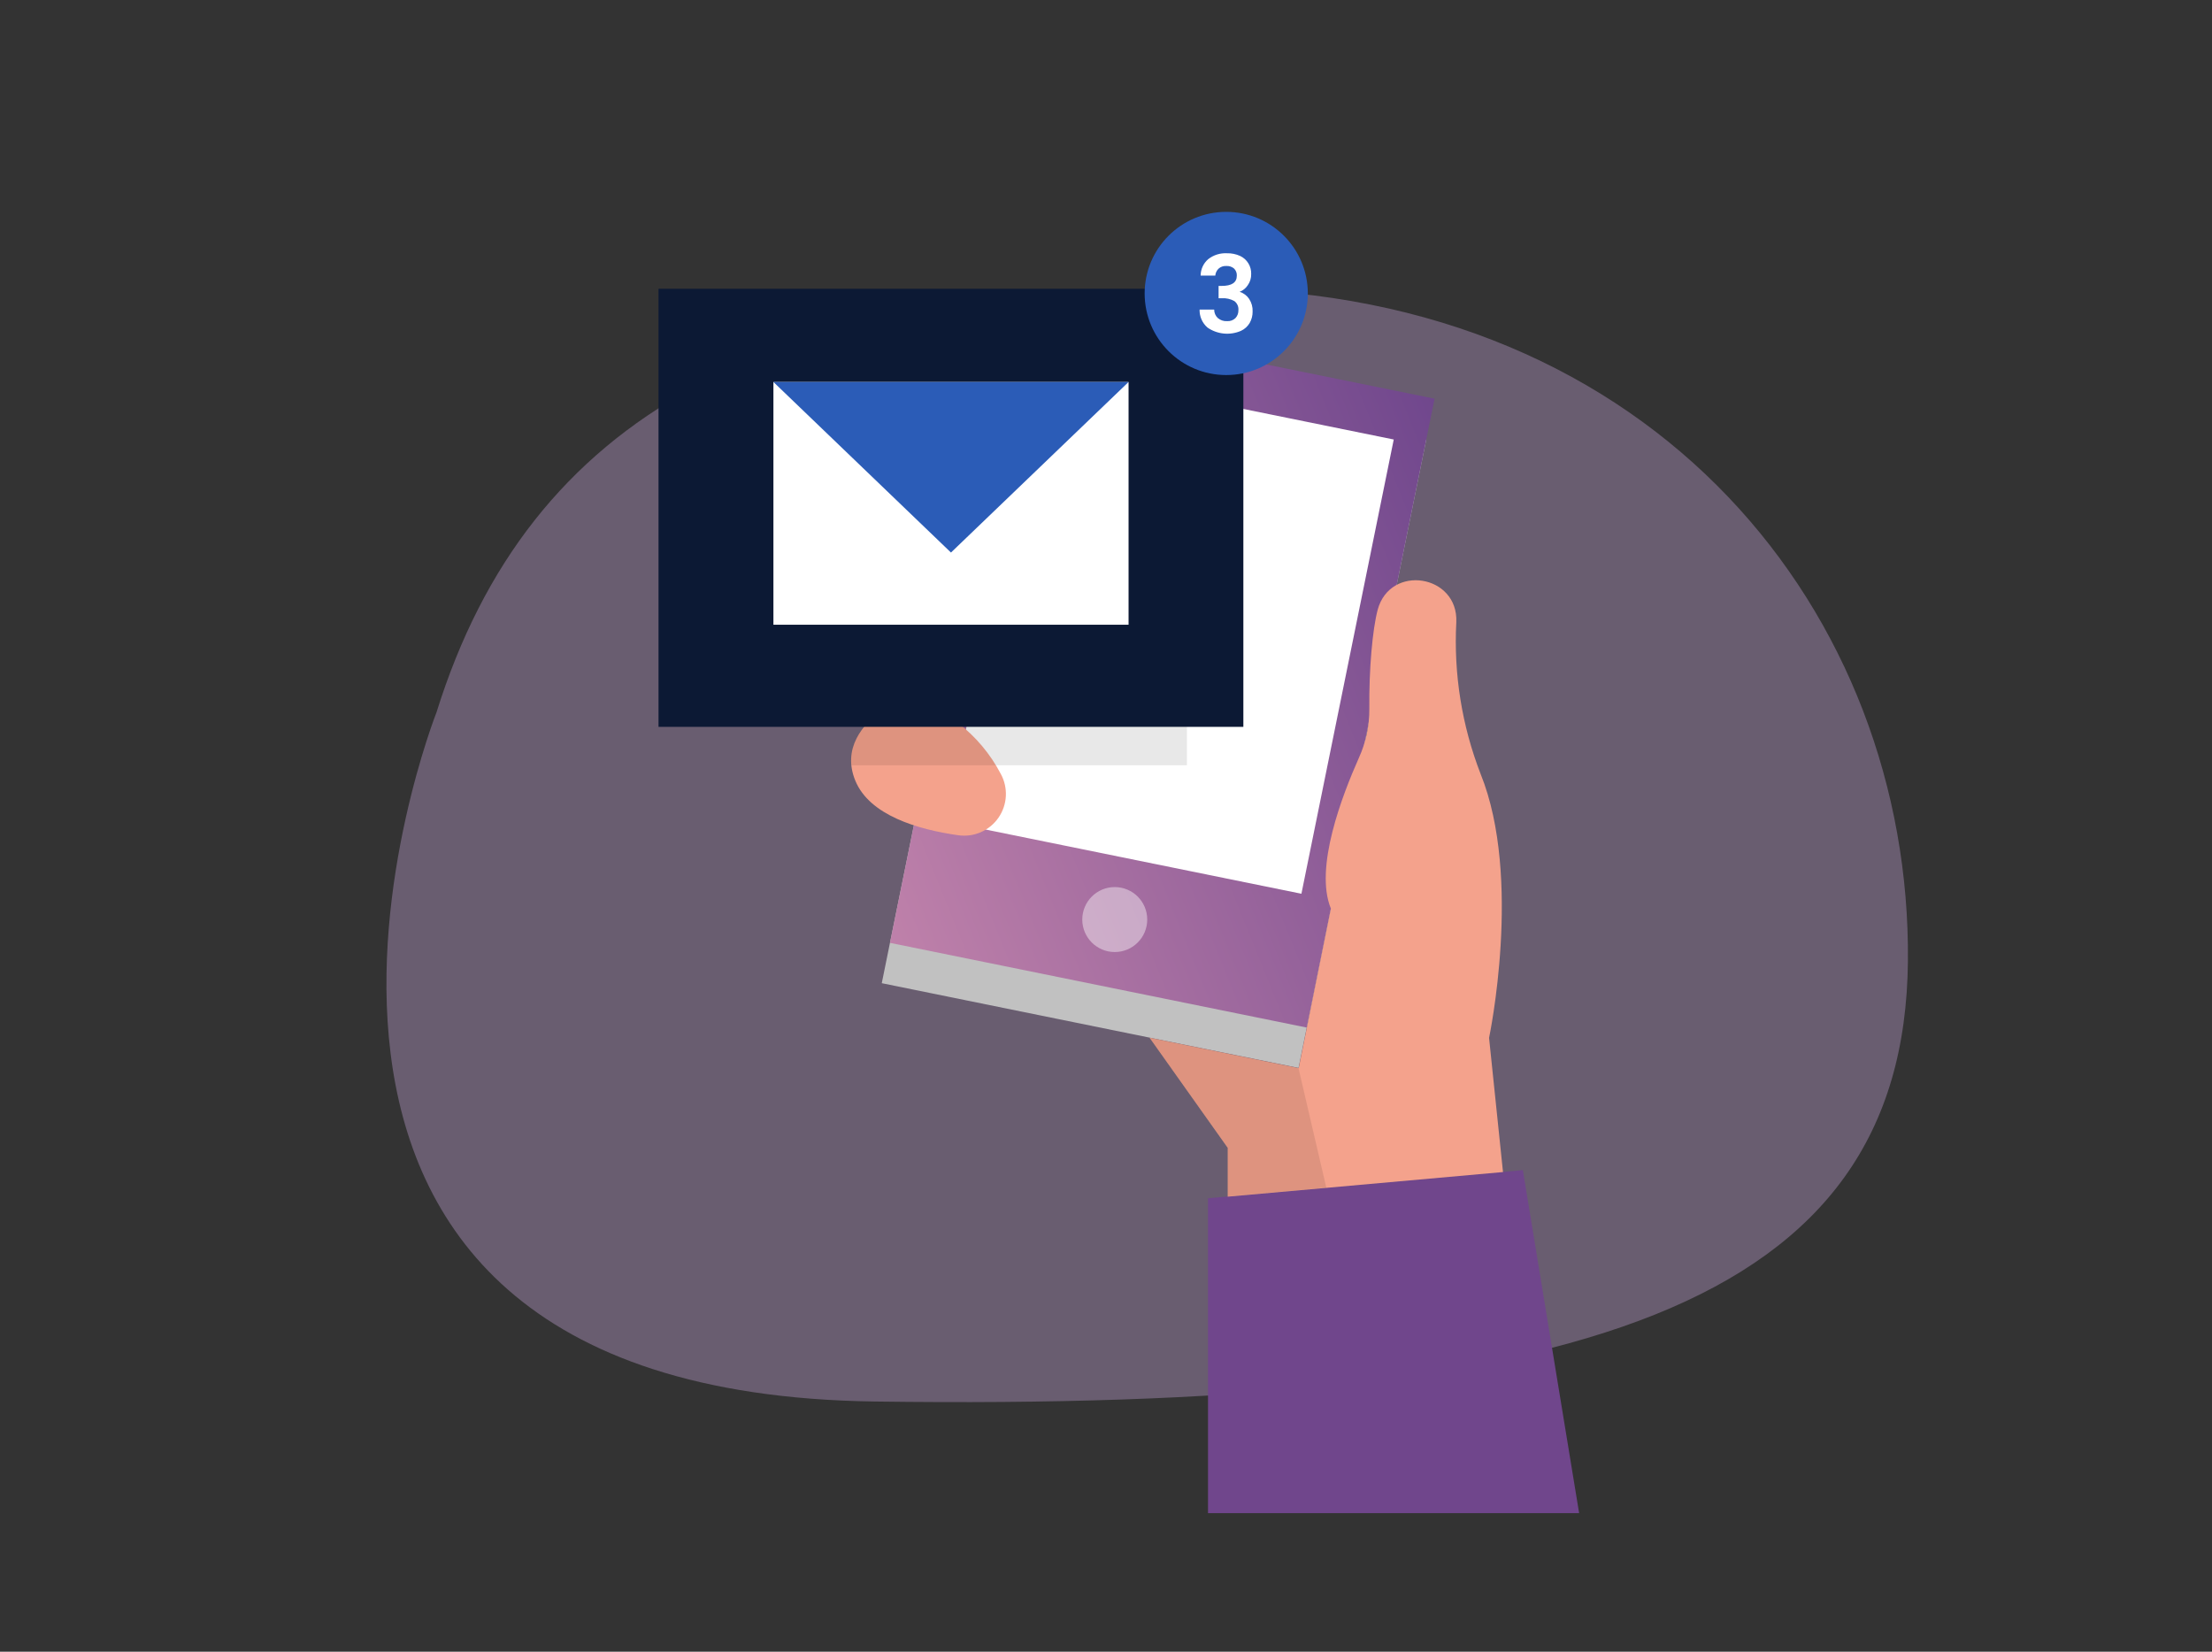 <svg viewBox="0 0 300 224" fill="none" xmlns="http://www.w3.org/2000/svg">
    <rect x="0" y="0" width="300" height="224" fill="#333333" stroke="none"/>
    <path opacity="0.3"
        d="M59.198 96.611C59.198 96.611 22.783 188.779 118.64 190.071C214.497 191.363 258.326 177.214 258.759 130.338C259.192 83.462 224.666 39.655 164.493 39.17C104.319 38.685 71.779 56.321 59.198 96.611Z"
        fill="#E6BEFF" />
    <path d="M193.45 59.539L136.926 48.05L119.589 133.337L176.113 144.827L193.45 59.539Z" fill="#C1C1C1" />
    <path d="M194.563 54.069L138.039 42.58L120.702 127.867L177.226 139.357L194.563 54.069Z"
        fill="url(#paint0_linear_66_640)" />
    <path d="M189.025 59.605L140.981 49.839L128.46 111.441L176.503 121.207L189.025 59.605Z" fill="white" />
    <path
        d="M126.592 92.586C126.592 92.586 112.45 97.238 116.004 105.877C117.931 110.559 124.427 112.493 129.982 113.277C131.022 113.422 132.082 113.275 133.043 112.852C134.004 112.429 134.829 111.747 135.425 110.883C136.021 110.018 136.364 109.004 136.417 107.956C136.47 106.907 136.23 105.864 135.724 104.944C134.309 102.241 132.321 99.878 129.9 98.022L126.592 92.586Z"
        fill="#F4A28C" />
    <path d="M163.835 205.206V162.504L206.537 158.689L214.168 205.206H163.835Z" fill="#70468C" />
    <path
        d="M155.906 140.732L166.508 155.665V162.288L203.842 158.951L201.953 140.754C201.953 140.754 206.522 119.101 200.803 104.952C198.263 98.402 197.14 91.389 197.51 84.374C197.786 77.915 188.55 76.436 186.848 82.686C186.146 85.329 185.66 90.705 185.713 96.126C185.733 98.41 185.254 100.67 184.309 102.749C182.069 107.789 178.216 117.682 180.501 123.223L176.133 144.854L155.906 140.732Z"
        fill="#F4A28C" />
    <path d="M168.629 39.163H89.311V98.575H168.629V39.163Z" fill="#0C1934" />
    <path opacity="0.42"
        d="M151.187 129.113C153.62 129.113 155.592 127.141 155.592 124.708C155.592 122.275 153.62 120.303 151.187 120.303C148.754 120.303 146.782 122.275 146.782 124.708C146.782 127.141 148.754 129.113 151.187 129.113Z"
        fill="white" />
    <path
        d="M166.307 50.863C172.418 50.863 177.372 45.909 177.372 39.797C177.372 33.686 172.418 28.732 166.307 28.732C160.195 28.732 155.241 33.686 155.241 39.797C155.241 45.909 160.195 50.863 166.307 50.863Z"
        fill="#2B5CB7" />
    <path
        d="M163.873 35.138C164.588 34.583 165.478 34.302 166.382 34.347C167.007 34.33 167.627 34.455 168.196 34.713C168.655 34.929 169.041 35.275 169.306 35.707C169.571 36.139 169.705 36.64 169.69 37.147C169.708 37.7 169.543 38.243 169.219 38.693C168.955 39.094 168.571 39.403 168.122 39.574C168.65 39.738 169.105 40.078 169.413 40.537C169.745 41.043 169.91 41.641 169.884 42.247C169.892 42.79 169.755 43.326 169.488 43.8C169.211 44.266 168.8 44.638 168.308 44.867C167.576 45.185 166.776 45.311 165.981 45.234C165.187 45.157 164.426 44.879 163.769 44.427C163.419 44.126 163.141 43.75 162.955 43.328C162.769 42.905 162.679 42.447 162.693 41.985H164.672C164.67 42.199 164.712 42.41 164.796 42.607C164.879 42.804 165.002 42.981 165.157 43.128C165.505 43.427 165.954 43.579 166.412 43.553C166.62 43.569 166.83 43.54 167.027 43.469C167.223 43.398 167.403 43.287 167.554 43.143C167.825 42.854 167.97 42.47 167.957 42.075C167.98 41.837 167.94 41.598 167.844 41.379C167.747 41.161 167.596 40.971 167.405 40.828C166.882 40.537 166.285 40.404 165.687 40.447H165.269V38.775H165.68C167.054 38.775 167.741 38.319 167.741 37.393C167.752 37.215 167.725 37.036 167.662 36.869C167.598 36.702 167.501 36.55 167.375 36.423C167.078 36.171 166.695 36.045 166.307 36.072C166.116 36.06 165.924 36.087 165.743 36.151C165.562 36.215 165.396 36.315 165.254 36.445C165.004 36.695 164.851 37.026 164.821 37.378H162.835C162.836 36.952 162.929 36.531 163.108 36.144C163.287 35.757 163.548 35.414 163.873 35.138Z"
        fill="white" />
    <path d="M153.061 51.804H104.894V84.724H153.061V51.804Z" fill="white" />
    <path d="M104.894 51.804L128.974 74.935L153.061 51.804H104.894Z" fill="#2B5CB7" />
    <path opacity="0.09" d="M115.474 103.787H160.976V98.56H117.146C117.146 98.56 115.071 100.92 115.474 103.787Z"
        fill="black" />
    <path opacity="0.09" d="M176.103 144.839L179.881 161.071L166.508 162.266V155.643L155.906 140.732L176.103 144.839Z"
        fill="black" />
    <defs>
        <linearGradient id="paint0_linear_66_640" x1="120.702" y1="127.867" x2="209.831" y2="91.776"
            gradientUnits="userSpaceOnUse">
            <stop stop-color="#BF81AA" />
            <stop offset="1" stop-color="#70478D" />
        </linearGradient>
    </defs>
</svg>